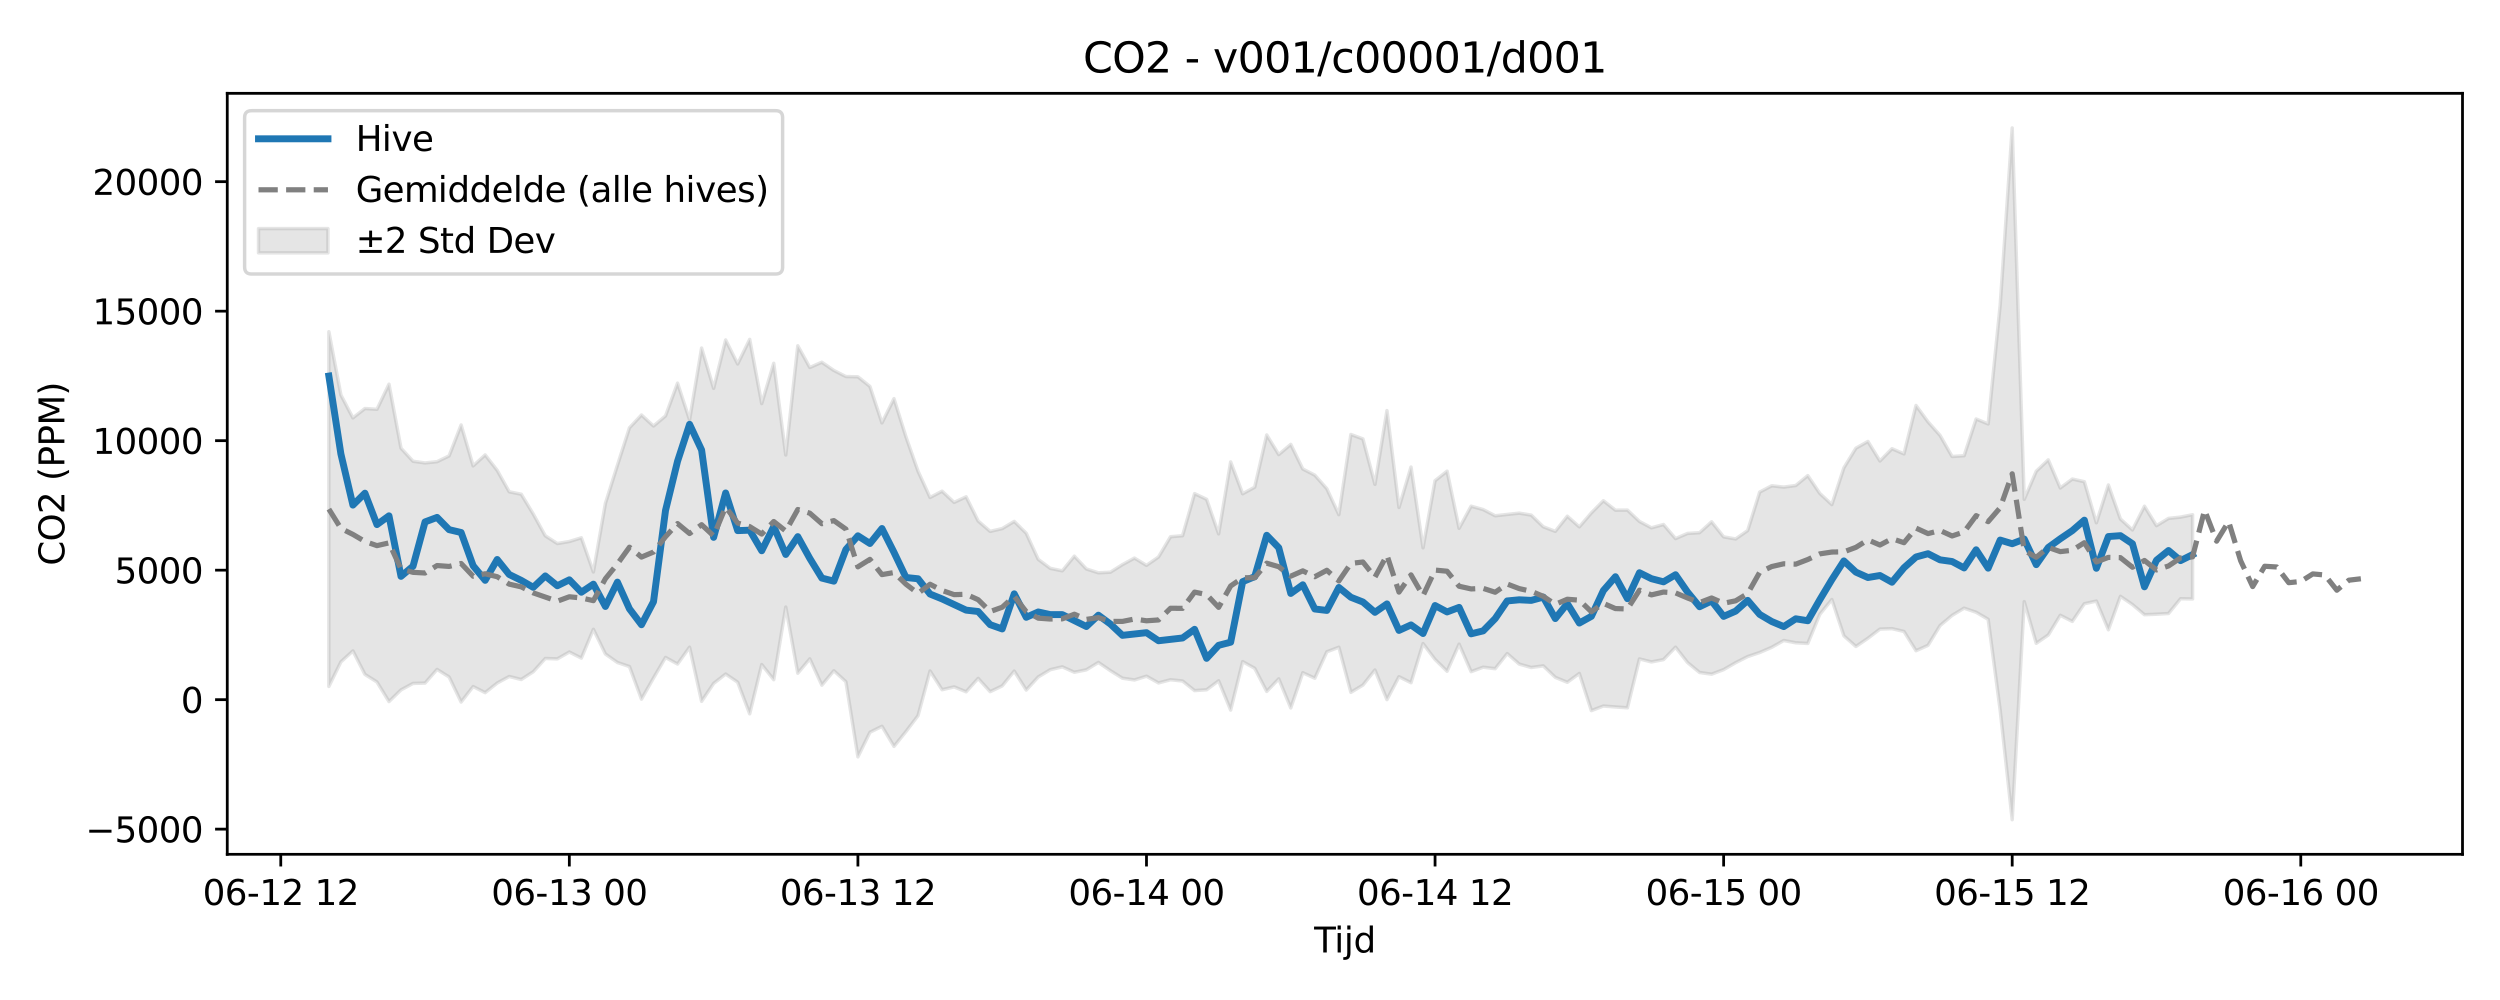 <?xml version="1.0" encoding="utf-8" standalone="no"?>
<!DOCTYPE svg PUBLIC "-//W3C//DTD SVG 1.1//EN"
  "http://www.w3.org/Graphics/SVG/1.1/DTD/svg11.dtd">
<svg xmlns:xlink="http://www.w3.org/1999/xlink" width="720pt" height="288pt" viewBox="0 0 720 288" xmlns="http://www.w3.org/2000/svg" version="1.1">
 <defs>
  <style type="text/css">*{stroke-linejoin: round; stroke-linecap: butt}</style>
 </defs>
 <g id="figure_1">
  <g id="patch_1">
   <path d="M 0 288 
L 720 288 
L 720 0 
L 0 0 
z
" style="fill: #ffffff"/>
  </g>
  <g id="axes_1">
   <g id="patch_2">
    <path d="M 65.45 246.04 
L 709.2 246.04 
L 709.2 26.88 
L 65.45 26.88 
z
" style="fill: #ffffff"/>
   </g>
   <g id="FillBetweenPolyCollection_1">
    <defs>
     <path id="mf75436b833" d="M 94.711 -192.463 
L 94.711 -90.302 
L 98.174 -97.371 
L 101.637 -100.54 
L 105.1 -93.773 
L 108.563 -91.588 
L 112.026 -85.942 
L 115.489 -89.313 
L 118.952 -91.172 
L 122.414 -91.271 
L 125.877 -95.21 
L 129.34 -93.032 
L 132.803 -85.814 
L 136.266 -90.27 
L 139.729 -88.515 
L 143.192 -91.281 
L 146.655 -93.169 
L 150.117 -92.301 
L 153.58 -94.54 
L 157.043 -98.354 
L 160.506 -98.241 
L 163.969 -100.216 
L 167.432 -98.455 
L 170.895 -106.754 
L 174.358 -99.647 
L 177.821 -97.194 
L 181.283 -96.03 
L 184.746 -86.638 
L 188.209 -92.728 
L 191.672 -98.654 
L 195.135 -96.758 
L 198.598 -101.617 
L 202.061 -86.011 
L 205.524 -91.162 
L 208.987 -93.873 
L 212.449 -91.527 
L 215.912 -82.415 
L 219.375 -96.61 
L 222.838 -92.25 
L 226.301 -113.165 
L 229.764 -94.117 
L 233.227 -98.247 
L 236.69 -90.668 
L 240.152 -94.824 
L 243.615 -91.667 
L 247.078 -70.025 
L 250.541 -77.105 
L 254.004 -78.826 
L 257.467 -73.033 
L 260.93 -77.326 
L 264.393 -81.9 
L 267.856 -94.753 
L 271.318 -89.359 
L 274.781 -90.175 
L 278.244 -88.765 
L 281.707 -92.623 
L 285.17 -88.799 
L 288.633 -90.46 
L 292.096 -94.729 
L 295.559 -89.267 
L 299.021 -93.043 
L 302.484 -95.125 
L 305.947 -95.951 
L 309.41 -94.386 
L 312.873 -95.094 
L 316.336 -97.216 
L 319.799 -94.846 
L 323.262 -92.675 
L 326.725 -92.169 
L 330.187 -93.253 
L 333.65 -91.318 
L 337.113 -92.23 
L 340.576 -91.872 
L 344.039 -89.106 
L 347.502 -89.343 
L 350.965 -91.931 
L 354.428 -83.498 
L 357.89 -97.453 
L 361.353 -95.531 
L 364.816 -88.867 
L 368.279 -92.489 
L 371.742 -84.114 
L 375.205 -94.251 
L 378.668 -92.673 
L 382.131 -100.279 
L 385.594 -101.599 
L 389.056 -88.6 
L 392.519 -90.69 
L 395.982 -95.039 
L 399.445 -86.505 
L 402.908 -93.111 
L 406.371 -91.373 
L 409.834 -102.642 
L 413.297 -98.077 
L 416.76 -94.677 
L 420.222 -102.485 
L 423.685 -94.556 
L 427.148 -95.847 
L 430.611 -95.41 
L 434.074 -99.769 
L 437.537 -96.746 
L 441 -95.76 
L 444.463 -96.229 
L 447.925 -92.921 
L 451.388 -91.501 
L 454.851 -94.04 
L 458.314 -83.333 
L 461.777 -84.666 
L 465.24 -84.392 
L 468.703 -84.155 
L 472.166 -98.231 
L 475.629 -97.361 
L 479.091 -98.034 
L 482.554 -101.612 
L 486.017 -97.188 
L 489.48 -94.32 
L 492.943 -93.838 
L 496.406 -95.147 
L 499.869 -97.151 
L 503.332 -98.906 
L 506.794 -100.079 
L 510.257 -101.571 
L 513.72 -103.537 
L 517.183 -102.876 
L 520.646 -102.69 
L 524.109 -111.082 
L 527.572 -115.342 
L 531.035 -104.881 
L 534.498 -101.808 
L 537.96 -104.176 
L 541.423 -106.823 
L 544.886 -106.947 
L 548.349 -106.138 
L 551.812 -100.593 
L 555.275 -102.142 
L 558.738 -107.837 
L 562.201 -110.757 
L 565.663 -112.848 
L 569.126 -111.665 
L 572.589 -109.635 
L 576.052 -83.462 
L 579.515 -51.922 
L 582.978 -114.728 
L 586.441 -102.727 
L 589.904 -105.119 
L 593.367 -110.8 
L 596.829 -109.027 
L 600.292 -114.128 
L 603.755 -114.89 
L 607.218 -106.621 
L 610.681 -116.256 
L 614.144 -113.887 
L 617.607 -110.962 
L 621.07 -111.104 
L 624.533 -111.306 
L 627.995 -115.565 
L 631.458 -115.499 
L 631.458 -139.758 
L 631.458 -139.758 
L 627.995 -139.073 
L 624.533 -138.707 
L 621.07 -136.608 
L 617.607 -142.207 
L 614.144 -135.382 
L 610.681 -138.537 
L 607.218 -148.33 
L 603.755 -137.431 
L 600.292 -149.275 
L 596.829 -150.034 
L 593.367 -147.462 
L 589.904 -155.562 
L 586.441 -152.287 
L 582.978 -144.189 
L 579.515 -251.158 
L 576.052 -200.111 
L 572.589 -165.897 
L 569.126 -167.327 
L 565.663 -156.754 
L 562.201 -156.527 
L 558.738 -162.604 
L 555.275 -166.506 
L 551.812 -171.218 
L 548.349 -157.275 
L 544.886 -158.775 
L 541.423 -155.239 
L 537.96 -160.866 
L 534.498 -158.917 
L 531.035 -153.259 
L 527.572 -142.679 
L 524.109 -145.888 
L 520.646 -151.028 
L 517.183 -148.176 
L 513.72 -147.72 
L 510.257 -148.097 
L 506.794 -146.282 
L 503.332 -135.204 
L 499.869 -132.785 
L 496.406 -133.38 
L 492.943 -137.726 
L 489.48 -134.586 
L 486.017 -134.373 
L 482.554 -132.884 
L 479.091 -136.946 
L 475.629 -135.988 
L 472.166 -137.823 
L 468.703 -141.093 
L 465.24 -141.068 
L 461.777 -143.794 
L 458.314 -140.287 
L 454.851 -136.258 
L 451.388 -139.332 
L 447.925 -134.972 
L 444.463 -136.283 
L 441 -139.653 
L 437.537 -140.22 
L 434.074 -139.842 
L 430.611 -139.461 
L 427.148 -141.251 
L 423.685 -142.219 
L 420.222 -135.845 
L 416.76 -152.302 
L 413.297 -149.556 
L 409.834 -130.228 
L 406.371 -153.494 
L 402.908 -141.839 
L 399.445 -169.746 
L 395.982 -148.506 
L 392.519 -161.596 
L 389.056 -162.873 
L 385.594 -139.775 
L 382.131 -147.24 
L 378.668 -151.15 
L 375.205 -152.936 
L 371.742 -160.024 
L 368.279 -157.084 
L 364.816 -162.736 
L 361.353 -147.691 
L 357.89 -145.794 
L 354.428 -154.967 
L 350.965 -134.237 
L 347.502 -144.201 
L 344.039 -145.837 
L 340.576 -133.715 
L 337.113 -133.42 
L 333.65 -127.591 
L 330.187 -125.173 
L 326.725 -127.277 
L 323.262 -125.395 
L 319.799 -123.208 
L 316.336 -123.035 
L 312.873 -124.143 
L 309.41 -127.826 
L 305.947 -123.599 
L 302.484 -124.314 
L 299.021 -126.894 
L 295.559 -134.415 
L 292.096 -137.834 
L 288.633 -135.767 
L 285.17 -134.962 
L 281.707 -137.955 
L 278.244 -144.923 
L 274.781 -143.313 
L 271.318 -146.543 
L 267.856 -144.717 
L 264.393 -152.308 
L 260.93 -162.146 
L 257.467 -173.185 
L 254.004 -166.202 
L 250.541 -176.705 
L 247.078 -179.485 
L 243.615 -179.556 
L 240.152 -181.311 
L 236.69 -183.68 
L 233.227 -182.161 
L 229.764 -188.415 
L 226.301 -156.959 
L 222.838 -183.367 
L 219.375 -171.769 
L 215.912 -190.263 
L 212.449 -183.183 
L 208.987 -190.093 
L 205.524 -176.159 
L 202.061 -187.768 
L 198.598 -167.068 
L 195.135 -177.657 
L 191.672 -168.217 
L 188.209 -165.306 
L 184.746 -168.484 
L 181.283 -164.785 
L 177.821 -154.004 
L 174.358 -143.02 
L 170.895 -123.272 
L 167.432 -133.116 
L 163.969 -132.049 
L 160.506 -131.463 
L 157.043 -133.691 
L 153.58 -139.962 
L 150.117 -145.67 
L 146.655 -146.362 
L 143.192 -152.54 
L 139.729 -156.984 
L 136.266 -153.822 
L 132.803 -165.616 
L 129.34 -156.7 
L 125.877 -155.035 
L 122.414 -154.678 
L 118.952 -155.158 
L 115.489 -158.927 
L 112.026 -177.353 
L 108.563 -170.121 
L 105.1 -170.347 
L 101.637 -167.644 
L 98.174 -174.267 
L 94.711 -192.463 
z
" style="stroke: #808080; stroke-opacity: 0.2"/>
    </defs>
    <g clip-path="url(#pecb340a6e2)">
     <use xlink:href="#mf75436b833" x="0" y="288" style="fill: #808080; fill-opacity: 0.2; stroke: #808080; stroke-opacity: 0.2"/>
    </g>
   </g>
   <g id="matplotlib.axis_1">
    <g id="xtick_1">
     <g id="line2d_1">
      <defs>
       <path id="m9c1aabd215" d="M 0 0 
L 0 3.5 
" style="stroke: #000000; stroke-width: 0.8"/>
      </defs>
      <g>
       <use xlink:href="#m9c1aabd215" x="80.86" y="246.04" style="stroke: #000000; stroke-width: 0.8"/>
      </g>
     </g>
     <g id="text_1">
      <!-- 06-12 12 -->
      <g transform="translate(58.379 260.638) scale(0.1 -0.1)">
       <defs>
        <path id="DejaVuSans-30" d="M 2034 4250 
Q 1547 4250 1301 3770 
Q 1056 3291 1056 2328 
Q 1056 1369 1301 889 
Q 1547 409 2034 409 
Q 2525 409 2770 889 
Q 3016 1369 3016 2328 
Q 3016 3291 2770 3770 
Q 2525 4250 2034 4250 
z
M 2034 4750 
Q 2819 4750 3233 4129 
Q 3647 3509 3647 2328 
Q 3647 1150 3233 529 
Q 2819 -91 2034 -91 
Q 1250 -91 836 529 
Q 422 1150 422 2328 
Q 422 3509 836 4129 
Q 1250 4750 2034 4750 
z
" transform="scale(0.016)"/>
        <path id="DejaVuSans-36" d="M 2113 2584 
Q 1688 2584 1439 2293 
Q 1191 2003 1191 1497 
Q 1191 994 1439 701 
Q 1688 409 2113 409 
Q 2538 409 2786 701 
Q 3034 994 3034 1497 
Q 3034 2003 2786 2293 
Q 2538 2584 2113 2584 
z
M 3366 4563 
L 3366 3988 
Q 3128 4100 2886 4159 
Q 2644 4219 2406 4219 
Q 1781 4219 1451 3797 
Q 1122 3375 1075 2522 
Q 1259 2794 1537 2939 
Q 1816 3084 2150 3084 
Q 2853 3084 3261 2657 
Q 3669 2231 3669 1497 
Q 3669 778 3244 343 
Q 2819 -91 2113 -91 
Q 1303 -91 875 529 
Q 447 1150 447 2328 
Q 447 3434 972 4092 
Q 1497 4750 2381 4750 
Q 2619 4750 2861 4703 
Q 3103 4656 3366 4563 
z
" transform="scale(0.016)"/>
        <path id="DejaVuSans-2d" d="M 313 2009 
L 1997 2009 
L 1997 1497 
L 313 1497 
L 313 2009 
z
" transform="scale(0.016)"/>
        <path id="DejaVuSans-31" d="M 794 531 
L 1825 531 
L 1825 4091 
L 703 3866 
L 703 4441 
L 1819 4666 
L 2450 4666 
L 2450 531 
L 3481 531 
L 3481 0 
L 794 0 
L 794 531 
z
" transform="scale(0.016)"/>
        <path id="DejaVuSans-32" d="M 1228 531 
L 3431 531 
L 3431 0 
L 469 0 
L 469 531 
Q 828 903 1448 1529 
Q 2069 2156 2228 2338 
Q 2531 2678 2651 2914 
Q 2772 3150 2772 3378 
Q 2772 3750 2511 3984 
Q 2250 4219 1831 4219 
Q 1534 4219 1204 4116 
Q 875 4013 500 3803 
L 500 4441 
Q 881 4594 1212 4672 
Q 1544 4750 1819 4750 
Q 2544 4750 2975 4387 
Q 3406 4025 3406 3419 
Q 3406 3131 3298 2873 
Q 3191 2616 2906 2266 
Q 2828 2175 2409 1742 
Q 1991 1309 1228 531 
z
" transform="scale(0.016)"/>
        <path id="DejaVuSans-20" transform="scale(0.016)"/>
       </defs>
       <use xlink:href="#DejaVuSans-30"/>
       <use xlink:href="#DejaVuSans-36" transform="translate(63.623 0)"/>
       <use xlink:href="#DejaVuSans-2d" transform="translate(127.246 0)"/>
       <use xlink:href="#DejaVuSans-31" transform="translate(163.33 0)"/>
       <use xlink:href="#DejaVuSans-32" transform="translate(226.953 0)"/>
       <use xlink:href="#DejaVuSans-20" transform="translate(290.576 0)"/>
       <use xlink:href="#DejaVuSans-31" transform="translate(322.363 0)"/>
       <use xlink:href="#DejaVuSans-32" transform="translate(385.986 0)"/>
      </g>
     </g>
    </g>
    <g id="xtick_2">
     <g id="line2d_2">
      <g>
       <use xlink:href="#m9c1aabd215" x="163.969" y="246.04" style="stroke: #000000; stroke-width: 0.8"/>
      </g>
     </g>
     <g id="text_2">
      <!-- 06-13 00 -->
      <g transform="translate(141.489 260.638) scale(0.1 -0.1)">
       <defs>
        <path id="DejaVuSans-33" d="M 2597 2516 
Q 3050 2419 3304 2112 
Q 3559 1806 3559 1356 
Q 3559 666 3084 287 
Q 2609 -91 1734 -91 
Q 1441 -91 1130 -33 
Q 819 25 488 141 
L 488 750 
Q 750 597 1062 519 
Q 1375 441 1716 441 
Q 2309 441 2620 675 
Q 2931 909 2931 1356 
Q 2931 1769 2642 2001 
Q 2353 2234 1838 2234 
L 1294 2234 
L 1294 2753 
L 1863 2753 
Q 2328 2753 2575 2939 
Q 2822 3125 2822 3475 
Q 2822 3834 2567 4026 
Q 2313 4219 1838 4219 
Q 1578 4219 1281 4162 
Q 984 4106 628 3988 
L 628 4550 
Q 988 4650 1302 4700 
Q 1616 4750 1894 4750 
Q 2613 4750 3031 4423 
Q 3450 4097 3450 3541 
Q 3450 3153 3228 2886 
Q 3006 2619 2597 2516 
z
" transform="scale(0.016)"/>
       </defs>
       <use xlink:href="#DejaVuSans-30"/>
       <use xlink:href="#DejaVuSans-36" transform="translate(63.623 0)"/>
       <use xlink:href="#DejaVuSans-2d" transform="translate(127.246 0)"/>
       <use xlink:href="#DejaVuSans-31" transform="translate(163.33 0)"/>
       <use xlink:href="#DejaVuSans-33" transform="translate(226.953 0)"/>
       <use xlink:href="#DejaVuSans-20" transform="translate(290.576 0)"/>
       <use xlink:href="#DejaVuSans-30" transform="translate(322.363 0)"/>
       <use xlink:href="#DejaVuSans-30" transform="translate(385.986 0)"/>
      </g>
     </g>
    </g>
    <g id="xtick_3">
     <g id="line2d_3">
      <g>
       <use xlink:href="#m9c1aabd215" x="247.078" y="246.04" style="stroke: #000000; stroke-width: 0.8"/>
      </g>
     </g>
     <g id="text_3">
      <!-- 06-13 12 -->
      <g transform="translate(224.598 260.638) scale(0.1 -0.1)">
       <use xlink:href="#DejaVuSans-30"/>
       <use xlink:href="#DejaVuSans-36" transform="translate(63.623 0)"/>
       <use xlink:href="#DejaVuSans-2d" transform="translate(127.246 0)"/>
       <use xlink:href="#DejaVuSans-31" transform="translate(163.33 0)"/>
       <use xlink:href="#DejaVuSans-33" transform="translate(226.953 0)"/>
       <use xlink:href="#DejaVuSans-20" transform="translate(290.576 0)"/>
       <use xlink:href="#DejaVuSans-31" transform="translate(322.363 0)"/>
       <use xlink:href="#DejaVuSans-32" transform="translate(385.986 0)"/>
      </g>
     </g>
    </g>
    <g id="xtick_4">
     <g id="line2d_4">
      <g>
       <use xlink:href="#m9c1aabd215" x="330.187" y="246.04" style="stroke: #000000; stroke-width: 0.8"/>
      </g>
     </g>
     <g id="text_4">
      <!-- 06-14 00 -->
      <g transform="translate(307.707 260.638) scale(0.1 -0.1)">
       <defs>
        <path id="DejaVuSans-34" d="M 2419 4116 
L 825 1625 
L 2419 1625 
L 2419 4116 
z
M 2253 4666 
L 3047 4666 
L 3047 1625 
L 3713 1625 
L 3713 1100 
L 3047 1100 
L 3047 0 
L 2419 0 
L 2419 1100 
L 313 1100 
L 313 1709 
L 2253 4666 
z
" transform="scale(0.016)"/>
       </defs>
       <use xlink:href="#DejaVuSans-30"/>
       <use xlink:href="#DejaVuSans-36" transform="translate(63.623 0)"/>
       <use xlink:href="#DejaVuSans-2d" transform="translate(127.246 0)"/>
       <use xlink:href="#DejaVuSans-31" transform="translate(163.33 0)"/>
       <use xlink:href="#DejaVuSans-34" transform="translate(226.953 0)"/>
       <use xlink:href="#DejaVuSans-20" transform="translate(290.576 0)"/>
       <use xlink:href="#DejaVuSans-30" transform="translate(322.363 0)"/>
       <use xlink:href="#DejaVuSans-30" transform="translate(385.986 0)"/>
      </g>
     </g>
    </g>
    <g id="xtick_5">
     <g id="line2d_5">
      <g>
       <use xlink:href="#m9c1aabd215" x="413.297" y="246.04" style="stroke: #000000; stroke-width: 0.8"/>
      </g>
     </g>
     <g id="text_5">
      <!-- 06-14 12 -->
      <g transform="translate(390.816 260.638) scale(0.1 -0.1)">
       <use xlink:href="#DejaVuSans-30"/>
       <use xlink:href="#DejaVuSans-36" transform="translate(63.623 0)"/>
       <use xlink:href="#DejaVuSans-2d" transform="translate(127.246 0)"/>
       <use xlink:href="#DejaVuSans-31" transform="translate(163.33 0)"/>
       <use xlink:href="#DejaVuSans-34" transform="translate(226.953 0)"/>
       <use xlink:href="#DejaVuSans-20" transform="translate(290.576 0)"/>
       <use xlink:href="#DejaVuSans-31" transform="translate(322.363 0)"/>
       <use xlink:href="#DejaVuSans-32" transform="translate(385.986 0)"/>
      </g>
     </g>
    </g>
    <g id="xtick_6">
     <g id="line2d_6">
      <g>
       <use xlink:href="#m9c1aabd215" x="496.406" y="246.04" style="stroke: #000000; stroke-width: 0.8"/>
      </g>
     </g>
     <g id="text_6">
      <!-- 06-15 00 -->
      <g transform="translate(473.925 260.638) scale(0.1 -0.1)">
       <defs>
        <path id="DejaVuSans-35" d="M 691 4666 
L 3169 4666 
L 3169 4134 
L 1269 4134 
L 1269 2991 
Q 1406 3038 1543 3061 
Q 1681 3084 1819 3084 
Q 2600 3084 3056 2656 
Q 3513 2228 3513 1497 
Q 3513 744 3044 326 
Q 2575 -91 1722 -91 
Q 1428 -91 1123 -41 
Q 819 9 494 109 
L 494 744 
Q 775 591 1075 516 
Q 1375 441 1709 441 
Q 2250 441 2565 725 
Q 2881 1009 2881 1497 
Q 2881 1984 2565 2268 
Q 2250 2553 1709 2553 
Q 1456 2553 1204 2497 
Q 953 2441 691 2322 
L 691 4666 
z
" transform="scale(0.016)"/>
       </defs>
       <use xlink:href="#DejaVuSans-30"/>
       <use xlink:href="#DejaVuSans-36" transform="translate(63.623 0)"/>
       <use xlink:href="#DejaVuSans-2d" transform="translate(127.246 0)"/>
       <use xlink:href="#DejaVuSans-31" transform="translate(163.33 0)"/>
       <use xlink:href="#DejaVuSans-35" transform="translate(226.953 0)"/>
       <use xlink:href="#DejaVuSans-20" transform="translate(290.576 0)"/>
       <use xlink:href="#DejaVuSans-30" transform="translate(322.363 0)"/>
       <use xlink:href="#DejaVuSans-30" transform="translate(385.986 0)"/>
      </g>
     </g>
    </g>
    <g id="xtick_7">
     <g id="line2d_7">
      <g>
       <use xlink:href="#m9c1aabd215" x="579.515" y="246.04" style="stroke: #000000; stroke-width: 0.8"/>
      </g>
     </g>
     <g id="text_7">
      <!-- 06-15 12 -->
      <g transform="translate(557.035 260.638) scale(0.1 -0.1)">
       <use xlink:href="#DejaVuSans-30"/>
       <use xlink:href="#DejaVuSans-36" transform="translate(63.623 0)"/>
       <use xlink:href="#DejaVuSans-2d" transform="translate(127.246 0)"/>
       <use xlink:href="#DejaVuSans-31" transform="translate(163.33 0)"/>
       <use xlink:href="#DejaVuSans-35" transform="translate(226.953 0)"/>
       <use xlink:href="#DejaVuSans-20" transform="translate(290.576 0)"/>
       <use xlink:href="#DejaVuSans-31" transform="translate(322.363 0)"/>
       <use xlink:href="#DejaVuSans-32" transform="translate(385.986 0)"/>
      </g>
     </g>
    </g>
    <g id="xtick_8">
     <g id="line2d_8">
      <g>
       <use xlink:href="#m9c1aabd215" x="662.624" y="246.04" style="stroke: #000000; stroke-width: 0.8"/>
      </g>
     </g>
     <g id="text_8">
      <!-- 06-16 00 -->
      <g transform="translate(640.144 260.638) scale(0.1 -0.1)">
       <use xlink:href="#DejaVuSans-30"/>
       <use xlink:href="#DejaVuSans-36" transform="translate(63.623 0)"/>
       <use xlink:href="#DejaVuSans-2d" transform="translate(127.246 0)"/>
       <use xlink:href="#DejaVuSans-31" transform="translate(163.33 0)"/>
       <use xlink:href="#DejaVuSans-36" transform="translate(226.953 0)"/>
       <use xlink:href="#DejaVuSans-20" transform="translate(290.576 0)"/>
       <use xlink:href="#DejaVuSans-30" transform="translate(322.363 0)"/>
       <use xlink:href="#DejaVuSans-30" transform="translate(385.986 0)"/>
      </g>
     </g>
    </g>
    <g id="text_9">
     <!-- Tijd -->
     <g transform="translate(378.475 274.317) scale(0.1 -0.1)">
      <defs>
       <path id="DejaVuSans-54" d="M -19 4666 
L 3928 4666 
L 3928 4134 
L 2272 4134 
L 2272 0 
L 1638 0 
L 1638 4134 
L -19 4134 
L -19 4666 
z
" transform="scale(0.016)"/>
       <path id="DejaVuSans-69" d="M 603 3500 
L 1178 3500 
L 1178 0 
L 603 0 
L 603 3500 
z
M 603 4863 
L 1178 4863 
L 1178 4134 
L 603 4134 
L 603 4863 
z
" transform="scale(0.016)"/>
       <path id="DejaVuSans-6a" d="M 603 3500 
L 1178 3500 
L 1178 -63 
Q 1178 -731 923 -1031 
Q 669 -1331 103 -1331 
L -116 -1331 
L -116 -844 
L 38 -844 
Q 366 -844 484 -692 
Q 603 -541 603 -63 
L 603 3500 
z
M 603 4863 
L 1178 4863 
L 1178 4134 
L 603 4134 
L 603 4863 
z
" transform="scale(0.016)"/>
       <path id="DejaVuSans-64" d="M 2906 2969 
L 2906 4863 
L 3481 4863 
L 3481 0 
L 2906 0 
L 2906 525 
Q 2725 213 2448 61 
Q 2172 -91 1784 -91 
Q 1150 -91 751 415 
Q 353 922 353 1747 
Q 353 2572 751 3078 
Q 1150 3584 1784 3584 
Q 2172 3584 2448 3432 
Q 2725 3281 2906 2969 
z
M 947 1747 
Q 947 1113 1208 752 
Q 1469 391 1925 391 
Q 2381 391 2643 752 
Q 2906 1113 2906 1747 
Q 2906 2381 2643 2742 
Q 2381 3103 1925 3103 
Q 1469 3103 1208 2742 
Q 947 2381 947 1747 
z
" transform="scale(0.016)"/>
      </defs>
      <use xlink:href="#DejaVuSans-54"/>
      <use xlink:href="#DejaVuSans-69" transform="translate(57.959 0)"/>
      <use xlink:href="#DejaVuSans-6a" transform="translate(85.742 0)"/>
      <use xlink:href="#DejaVuSans-64" transform="translate(113.525 0)"/>
     </g>
    </g>
   </g>
   <g id="matplotlib.axis_2">
    <g id="ytick_1">
     <g id="line2d_9">
      <defs>
       <path id="mac231e3e43" d="M 0 0 
L -3.5 0 
" style="stroke: #000000; stroke-width: 0.8"/>
      </defs>
      <g>
       <use xlink:href="#mac231e3e43" x="65.45" y="238.797" style="stroke: #000000; stroke-width: 0.8"/>
      </g>
     </g>
     <g id="text_10">
      <!-- −5000 -->
      <g transform="translate(24.62 242.596) scale(0.1 -0.1)">
       <defs>
        <path id="DejaVuSans-2212" d="M 678 2272 
L 4684 2272 
L 4684 1741 
L 678 1741 
L 678 2272 
z
" transform="scale(0.016)"/>
       </defs>
       <use xlink:href="#DejaVuSans-2212"/>
       <use xlink:href="#DejaVuSans-35" transform="translate(83.789 0)"/>
       <use xlink:href="#DejaVuSans-30" transform="translate(147.412 0)"/>
       <use xlink:href="#DejaVuSans-30" transform="translate(211.035 0)"/>
       <use xlink:href="#DejaVuSans-30" transform="translate(274.658 0)"/>
      </g>
     </g>
    </g>
    <g id="ytick_2">
     <g id="line2d_10">
      <g>
       <use xlink:href="#mac231e3e43" x="65.45" y="201.502" style="stroke: #000000; stroke-width: 0.8"/>
      </g>
     </g>
     <g id="text_11">
      <!-- 0 -->
      <g transform="translate(52.087 205.302) scale(0.1 -0.1)">
       <use xlink:href="#DejaVuSans-30"/>
      </g>
     </g>
    </g>
    <g id="ytick_3">
     <g id="line2d_11">
      <g>
       <use xlink:href="#mac231e3e43" x="65.45" y="164.208" style="stroke: #000000; stroke-width: 0.8"/>
      </g>
     </g>
     <g id="text_12">
      <!-- 5000 -->
      <g transform="translate(33 168.007) scale(0.1 -0.1)">
       <use xlink:href="#DejaVuSans-35"/>
       <use xlink:href="#DejaVuSans-30" transform="translate(63.623 0)"/>
       <use xlink:href="#DejaVuSans-30" transform="translate(127.246 0)"/>
       <use xlink:href="#DejaVuSans-30" transform="translate(190.869 0)"/>
      </g>
     </g>
    </g>
    <g id="ytick_4">
     <g id="line2d_12">
      <g>
       <use xlink:href="#mac231e3e43" x="65.45" y="126.913" style="stroke: #000000; stroke-width: 0.8"/>
      </g>
     </g>
     <g id="text_13">
      <!-- 10000 -->
      <g transform="translate(26.637 130.712) scale(0.1 -0.1)">
       <use xlink:href="#DejaVuSans-31"/>
       <use xlink:href="#DejaVuSans-30" transform="translate(63.623 0)"/>
       <use xlink:href="#DejaVuSans-30" transform="translate(127.246 0)"/>
       <use xlink:href="#DejaVuSans-30" transform="translate(190.869 0)"/>
       <use xlink:href="#DejaVuSans-30" transform="translate(254.492 0)"/>
      </g>
     </g>
    </g>
    <g id="ytick_5">
     <g id="line2d_13">
      <g>
       <use xlink:href="#mac231e3e43" x="65.45" y="89.618" style="stroke: #000000; stroke-width: 0.8"/>
      </g>
     </g>
     <g id="text_14">
      <!-- 15000 -->
      <g transform="translate(26.637 93.417) scale(0.1 -0.1)">
       <use xlink:href="#DejaVuSans-31"/>
       <use xlink:href="#DejaVuSans-35" transform="translate(63.623 0)"/>
       <use xlink:href="#DejaVuSans-30" transform="translate(127.246 0)"/>
       <use xlink:href="#DejaVuSans-30" transform="translate(190.869 0)"/>
       <use xlink:href="#DejaVuSans-30" transform="translate(254.492 0)"/>
      </g>
     </g>
    </g>
    <g id="ytick_6">
     <g id="line2d_14">
      <g>
       <use xlink:href="#mac231e3e43" x="65.45" y="52.323" style="stroke: #000000; stroke-width: 0.8"/>
      </g>
     </g>
     <g id="text_15">
      <!-- 20000 -->
      <g transform="translate(26.637 56.123) scale(0.1 -0.1)">
       <use xlink:href="#DejaVuSans-32"/>
       <use xlink:href="#DejaVuSans-30" transform="translate(63.623 0)"/>
       <use xlink:href="#DejaVuSans-30" transform="translate(127.246 0)"/>
       <use xlink:href="#DejaVuSans-30" transform="translate(190.869 0)"/>
       <use xlink:href="#DejaVuSans-30" transform="translate(254.492 0)"/>
      </g>
     </g>
    </g>
    <g id="text_16">
     <!-- CO2 (PPM) -->
     <g transform="translate(18.541 162.903) rotate(-90) scale(0.1 -0.1)">
      <defs>
       <path id="DejaVuSans-43" d="M 4122 4306 
L 4122 3641 
Q 3803 3938 3442 4084 
Q 3081 4231 2675 4231 
Q 1875 4231 1450 3742 
Q 1025 3253 1025 2328 
Q 1025 1406 1450 917 
Q 1875 428 2675 428 
Q 3081 428 3442 575 
Q 3803 722 4122 1019 
L 4122 359 
Q 3791 134 3420 21 
Q 3050 -91 2638 -91 
Q 1578 -91 968 557 
Q 359 1206 359 2328 
Q 359 3453 968 4101 
Q 1578 4750 2638 4750 
Q 3056 4750 3426 4639 
Q 3797 4528 4122 4306 
z
" transform="scale(0.016)"/>
       <path id="DejaVuSans-4f" d="M 2522 4238 
Q 1834 4238 1429 3725 
Q 1025 3213 1025 2328 
Q 1025 1447 1429 934 
Q 1834 422 2522 422 
Q 3209 422 3611 934 
Q 4013 1447 4013 2328 
Q 4013 3213 3611 3725 
Q 3209 4238 2522 4238 
z
M 2522 4750 
Q 3503 4750 4090 4092 
Q 4678 3434 4678 2328 
Q 4678 1225 4090 567 
Q 3503 -91 2522 -91 
Q 1538 -91 948 565 
Q 359 1222 359 2328 
Q 359 3434 948 4092 
Q 1538 4750 2522 4750 
z
" transform="scale(0.016)"/>
       <path id="DejaVuSans-28" d="M 1984 4856 
Q 1566 4138 1362 3434 
Q 1159 2731 1159 2009 
Q 1159 1288 1364 580 
Q 1569 -128 1984 -844 
L 1484 -844 
Q 1016 -109 783 600 
Q 550 1309 550 2009 
Q 550 2706 781 3412 
Q 1013 4119 1484 4856 
L 1984 4856 
z
" transform="scale(0.016)"/>
       <path id="DejaVuSans-50" d="M 1259 4147 
L 1259 2394 
L 2053 2394 
Q 2494 2394 2734 2622 
Q 2975 2850 2975 3272 
Q 2975 3691 2734 3919 
Q 2494 4147 2053 4147 
L 1259 4147 
z
M 628 4666 
L 2053 4666 
Q 2838 4666 3239 4311 
Q 3641 3956 3641 3272 
Q 3641 2581 3239 2228 
Q 2838 1875 2053 1875 
L 1259 1875 
L 1259 0 
L 628 0 
L 628 4666 
z
" transform="scale(0.016)"/>
       <path id="DejaVuSans-4d" d="M 628 4666 
L 1569 4666 
L 2759 1491 
L 3956 4666 
L 4897 4666 
L 4897 0 
L 4281 0 
L 4281 4097 
L 3078 897 
L 2444 897 
L 1241 4097 
L 1241 0 
L 628 0 
L 628 4666 
z
" transform="scale(0.016)"/>
       <path id="DejaVuSans-29" d="M 513 4856 
L 1013 4856 
Q 1481 4119 1714 3412 
Q 1947 2706 1947 2009 
Q 1947 1309 1714 600 
Q 1481 -109 1013 -844 
L 513 -844 
Q 928 -128 1133 580 
Q 1338 1288 1338 2009 
Q 1338 2731 1133 3434 
Q 928 4138 513 4856 
z
" transform="scale(0.016)"/>
      </defs>
      <use xlink:href="#DejaVuSans-43"/>
      <use xlink:href="#DejaVuSans-4f" transform="translate(69.824 0)"/>
      <use xlink:href="#DejaVuSans-32" transform="translate(148.535 0)"/>
      <use xlink:href="#DejaVuSans-20" transform="translate(212.158 0)"/>
      <use xlink:href="#DejaVuSans-28" transform="translate(243.945 0)"/>
      <use xlink:href="#DejaVuSans-50" transform="translate(282.959 0)"/>
      <use xlink:href="#DejaVuSans-50" transform="translate(343.262 0)"/>
      <use xlink:href="#DejaVuSans-4d" transform="translate(403.564 0)"/>
      <use xlink:href="#DejaVuSans-29" transform="translate(489.844 0)"/>
     </g>
    </g>
   </g>
   <g id="line2d_15">
    <path d="M 94.711 108.31 
L 98.174 130.724 
L 101.637 145.466 
L 105.1 142.042 
L 108.563 151.077 
L 112.026 148.561 
L 115.489 165.988 
L 118.952 163.067 
L 122.414 150.312 
L 125.877 149.014 
L 129.34 152.542 
L 132.803 153.36 
L 136.266 162.942 
L 139.729 167.132 
L 143.192 161.14 
L 146.655 165.453 
L 150.117 167.152 
L 153.58 169.151 
L 157.043 165.869 
L 160.506 168.698 
L 163.969 166.99 
L 167.432 170.56 
L 170.895 168.241 
L 174.358 174.658 
L 177.821 167.654 
L 181.283 175.344 
L 184.746 179.919 
L 188.209 173.298 
L 191.672 146.992 
L 195.135 132.838 
L 198.598 122.209 
L 202.061 129.603 
L 205.524 154.75 
L 208.987 141.978 
L 212.449 152.82 
L 215.912 152.689 
L 219.375 158.616 
L 222.838 151.639 
L 226.301 159.68 
L 229.764 154.556 
L 233.227 160.824 
L 236.69 166.49 
L 240.152 167.374 
L 243.615 158.265 
L 247.078 154.315 
L 250.541 156.523 
L 254.004 152.217 
L 257.467 159.069 
L 260.93 166.322 
L 264.393 166.684 
L 267.856 171.085 
L 271.318 172.49 
L 278.244 175.721 
L 281.707 176.11 
L 285.17 179.904 
L 288.633 181.132 
L 292.096 171.028 
L 295.559 177.781 
L 299.021 176.246 
L 302.484 177.01 
L 305.947 177.01 
L 312.873 180.438 
L 316.336 177.176 
L 319.799 179.727 
L 323.262 182.977 
L 330.187 182.209 
L 333.65 184.536 
L 340.576 183.738 
L 344.039 181.246 
L 347.502 189.6 
L 350.965 185.851 
L 354.428 184.951 
L 357.89 167.516 
L 361.353 166.077 
L 364.816 154.168 
L 368.279 157.743 
L 371.742 170.908 
L 375.205 168.422 
L 378.668 175.391 
L 382.131 175.804 
L 385.594 169.195 
L 389.056 172.015 
L 392.519 173.377 
L 395.982 176.353 
L 399.445 173.927 
L 402.908 181.557 
L 406.371 179.978 
L 409.834 182.45 
L 413.297 174.394 
L 416.76 176.239 
L 420.222 174.929 
L 423.685 182.539 
L 427.148 181.692 
L 430.611 178.153 
L 434.074 173.071 
L 437.537 172.741 
L 441 172.912 
L 444.463 171.968 
L 447.925 178.144 
L 451.388 173.84 
L 454.851 179.436 
L 458.314 177.507 
L 461.777 170.073 
L 465.24 166.1 
L 468.703 172.418 
L 472.166 164.949 
L 475.629 166.667 
L 479.091 167.569 
L 482.554 165.523 
L 486.017 170.523 
L 489.48 174.737 
L 492.943 173.071 
L 496.406 177.517 
L 499.869 176.005 
L 503.332 172.91 
L 506.794 176.955 
L 510.257 178.996 
L 513.72 180.453 
L 517.183 178.213 
L 520.646 178.773 
L 524.109 172.713 
L 527.572 166.933 
L 531.035 161.547 
L 534.498 164.77 
L 537.96 166.326 
L 541.423 165.747 
L 544.886 167.679 
L 548.349 163.512 
L 551.812 160.409 
L 555.275 159.469 
L 558.738 161.234 
L 562.201 161.716 
L 565.663 163.564 
L 569.126 158.345 
L 572.589 163.628 
L 576.052 155.54 
L 579.515 156.59 
L 582.978 155.254 
L 586.441 162.614 
L 589.904 157.674 
L 593.367 155.162 
L 596.829 152.815 
L 600.292 149.812 
L 603.755 163.661 
L 607.218 154.528 
L 610.681 154.272 
L 614.144 156.6 
L 617.607 168.996 
L 621.07 161.351 
L 624.533 158.556 
L 627.995 161.455 
L 631.458 159.735 
L 631.458 159.735 
" clip-path="url(#pecb340a6e2)" style="fill: none; stroke: #1f77b4; stroke-width: 2; stroke-linecap: square"/>
   </g>
   <g id="line2d_16">
    <path d="M 94.711 146.617 
L 98.174 152.181 
L 101.637 153.908 
L 105.1 155.94 
L 108.563 157.145 
L 112.026 156.352 
L 115.489 163.88 
L 118.952 164.835 
L 122.414 165.025 
L 125.877 162.878 
L 129.34 163.134 
L 132.803 162.285 
L 136.266 165.954 
L 139.729 165.251 
L 143.192 166.09 
L 146.655 168.234 
L 150.117 169.015 
L 153.58 170.749 
L 160.506 173.148 
L 163.969 171.867 
L 167.432 172.215 
L 170.895 172.987 
L 174.358 166.666 
L 177.821 162.401 
L 181.283 157.593 
L 184.746 160.439 
L 188.209 158.983 
L 191.672 154.565 
L 195.135 150.792 
L 198.598 153.657 
L 202.061 151.111 
L 205.524 154.34 
L 208.987 146.017 
L 212.449 150.645 
L 215.912 151.661 
L 219.375 153.81 
L 222.838 150.192 
L 226.301 152.938 
L 229.764 146.734 
L 233.227 147.796 
L 236.69 150.826 
L 240.152 149.933 
L 243.615 152.389 
L 247.078 163.245 
L 250.541 161.095 
L 254.004 165.486 
L 257.467 164.891 
L 260.93 168.264 
L 264.393 170.896 
L 267.856 168.265 
L 271.318 170.049 
L 274.781 171.256 
L 278.244 171.156 
L 281.707 172.711 
L 285.17 176.119 
L 288.633 174.886 
L 292.096 171.718 
L 295.559 176.159 
L 299.021 178.032 
L 302.484 178.28 
L 305.947 178.225 
L 309.41 176.894 
L 312.873 178.382 
L 316.336 177.874 
L 319.799 178.973 
L 323.262 178.965 
L 326.725 178.277 
L 330.187 178.787 
L 333.65 178.546 
L 337.113 175.175 
L 340.576 175.206 
L 344.039 170.528 
L 347.502 171.228 
L 350.965 174.916 
L 354.428 168.767 
L 357.89 166.377 
L 361.353 166.389 
L 364.816 162.198 
L 368.279 163.214 
L 371.742 165.931 
L 375.205 164.407 
L 378.668 166.088 
L 382.131 164.24 
L 385.594 167.313 
L 389.056 162.263 
L 392.519 161.857 
L 395.982 166.227 
L 399.445 159.875 
L 402.908 170.525 
L 406.371 165.566 
L 409.834 171.565 
L 413.297 164.183 
L 416.76 164.511 
L 420.222 168.835 
L 423.685 169.612 
L 427.148 169.451 
L 430.611 170.564 
L 434.074 168.195 
L 437.537 169.517 
L 441 170.293 
L 444.463 171.744 
L 447.925 174.053 
L 451.388 172.584 
L 454.851 172.851 
L 458.314 176.19 
L 461.777 173.77 
L 465.24 175.27 
L 468.703 175.376 
L 472.166 169.973 
L 475.629 171.325 
L 479.091 170.51 
L 482.554 170.752 
L 486.017 172.22 
L 489.48 173.547 
L 492.943 172.218 
L 496.406 173.737 
L 499.869 173.032 
L 503.332 170.945 
L 506.794 164.82 
L 510.257 163.166 
L 513.72 162.372 
L 517.183 162.474 
L 520.646 161.141 
L 524.109 159.515 
L 527.572 158.989 
L 531.035 158.93 
L 534.498 157.638 
L 537.96 155.479 
L 541.423 156.969 
L 544.886 155.139 
L 548.349 156.294 
L 551.812 152.095 
L 555.275 153.676 
L 558.738 152.78 
L 562.201 154.358 
L 565.663 153.199 
L 569.126 148.504 
L 572.589 150.234 
L 576.052 146.213 
L 579.515 136.46 
L 582.978 158.541 
L 586.441 160.493 
L 589.904 157.659 
L 593.367 158.869 
L 596.829 158.47 
L 600.292 156.298 
L 603.755 161.839 
L 607.218 160.524 
L 610.681 160.603 
L 614.144 163.365 
L 617.607 161.416 
L 621.07 164.144 
L 624.533 162.993 
L 627.995 160.681 
L 631.458 160.371 
L 634.921 146.903 
L 638.384 155.851 
L 641.847 150.192 
L 645.31 161.505 
L 648.773 168.927 
L 652.236 163.081 
L 655.698 163.29 
L 659.161 167.815 
L 662.624 167.465 
L 666.087 165.287 
L 669.55 165.6 
L 673.013 169.983 
L 676.476 167.094 
L 679.939 166.684 
L 679.939 166.684 
" clip-path="url(#pecb340a6e2)" style="fill: none; stroke-dasharray: 5.55,2.4; stroke-dashoffset: 0; stroke: #808080; stroke-width: 1.5"/>
   </g>
   <g id="patch_3">
    <path d="M 65.45 246.04 
L 65.45 26.88 
" style="fill: none; stroke: #000000; stroke-width: 0.8; stroke-linejoin: miter; stroke-linecap: square"/>
   </g>
   <g id="patch_4">
    <path d="M 709.2 246.04 
L 709.2 26.88 
" style="fill: none; stroke: #000000; stroke-width: 0.8; stroke-linejoin: miter; stroke-linecap: square"/>
   </g>
   <g id="patch_5">
    <path d="M 65.45 246.04 
L 709.2 246.04 
" style="fill: none; stroke: #000000; stroke-width: 0.8; stroke-linejoin: miter; stroke-linecap: square"/>
   </g>
   <g id="patch_6">
    <path d="M 65.45 26.88 
L 709.2 26.88 
" style="fill: none; stroke: #000000; stroke-width: 0.8; stroke-linejoin: miter; stroke-linecap: square"/>
   </g>
   <g id="text_17">
    <!-- CO2 - v001/c00001/d001 -->
    <g transform="translate(311.922 20.88) scale(0.12 -0.12)">
     <defs>
      <path id="DejaVuSans-76" d="M 191 3500 
L 800 3500 
L 1894 563 
L 2988 3500 
L 3597 3500 
L 2284 0 
L 1503 0 
L 191 3500 
z
" transform="scale(0.016)"/>
      <path id="DejaVuSans-2f" d="M 1625 4666 
L 2156 4666 
L 531 -594 
L 0 -594 
L 1625 4666 
z
" transform="scale(0.016)"/>
      <path id="DejaVuSans-63" d="M 3122 3366 
L 3122 2828 
Q 2878 2963 2633 3030 
Q 2388 3097 2138 3097 
Q 1578 3097 1268 2742 
Q 959 2388 959 1747 
Q 959 1106 1268 751 
Q 1578 397 2138 397 
Q 2388 397 2633 464 
Q 2878 531 3122 666 
L 3122 134 
Q 2881 22 2623 -34 
Q 2366 -91 2075 -91 
Q 1284 -91 818 406 
Q 353 903 353 1747 
Q 353 2603 823 3093 
Q 1294 3584 2113 3584 
Q 2378 3584 2631 3529 
Q 2884 3475 3122 3366 
z
" transform="scale(0.016)"/>
     </defs>
     <use xlink:href="#DejaVuSans-43"/>
     <use xlink:href="#DejaVuSans-4f" transform="translate(69.824 0)"/>
     <use xlink:href="#DejaVuSans-32" transform="translate(148.535 0)"/>
     <use xlink:href="#DejaVuSans-20" transform="translate(212.158 0)"/>
     <use xlink:href="#DejaVuSans-2d" transform="translate(243.945 0)"/>
     <use xlink:href="#DejaVuSans-20" transform="translate(280.029 0)"/>
     <use xlink:href="#DejaVuSans-76" transform="translate(311.816 0)"/>
     <use xlink:href="#DejaVuSans-30" transform="translate(370.996 0)"/>
     <use xlink:href="#DejaVuSans-30" transform="translate(434.619 0)"/>
     <use xlink:href="#DejaVuSans-31" transform="translate(498.242 0)"/>
     <use xlink:href="#DejaVuSans-2f" transform="translate(561.865 0)"/>
     <use xlink:href="#DejaVuSans-63" transform="translate(595.557 0)"/>
     <use xlink:href="#DejaVuSans-30" transform="translate(650.537 0)"/>
     <use xlink:href="#DejaVuSans-30" transform="translate(714.16 0)"/>
     <use xlink:href="#DejaVuSans-30" transform="translate(777.783 0)"/>
     <use xlink:href="#DejaVuSans-30" transform="translate(841.406 0)"/>
     <use xlink:href="#DejaVuSans-31" transform="translate(905.029 0)"/>
     <use xlink:href="#DejaVuSans-2f" transform="translate(968.652 0)"/>
     <use xlink:href="#DejaVuSans-64" transform="translate(1002.344 0)"/>
     <use xlink:href="#DejaVuSans-30" transform="translate(1065.82 0)"/>
     <use xlink:href="#DejaVuSans-30" transform="translate(1129.443 0)"/>
     <use xlink:href="#DejaVuSans-31" transform="translate(1193.066 0)"/>
    </g>
   </g>
   <g id="legend_1">
    <g id="patch_7">
     <path d="M 72.45 78.914 
L 223.394 78.914 
Q 225.394 78.914 225.394 76.914 
L 225.394 33.88 
Q 225.394 31.88 223.394 31.88 
L 72.45 31.88 
Q 70.45 31.88 70.45 33.88 
L 70.45 76.914 
Q 70.45 78.914 72.45 78.914 
z
" style="fill: #ffffff; opacity: 0.8; stroke: #cccccc; stroke-linejoin: miter"/>
    </g>
    <g id="line2d_17">
     <path d="M 74.45 39.978 
L 84.45 39.978 
L 94.45 39.978 
" style="fill: none; stroke: #1f77b4; stroke-width: 2; stroke-linecap: square"/>
    </g>
    <g id="text_18">
     <!-- Hive -->
     <g transform="translate(102.45 43.478) scale(0.1 -0.1)">
      <defs>
       <path id="DejaVuSans-48" d="M 628 4666 
L 1259 4666 
L 1259 2753 
L 3553 2753 
L 3553 4666 
L 4184 4666 
L 4184 0 
L 3553 0 
L 3553 2222 
L 1259 2222 
L 1259 0 
L 628 0 
L 628 4666 
z
" transform="scale(0.016)"/>
       <path id="DejaVuSans-65" d="M 3597 1894 
L 3597 1613 
L 953 1613 
Q 991 1019 1311 708 
Q 1631 397 2203 397 
Q 2534 397 2845 478 
Q 3156 559 3463 722 
L 3463 178 
Q 3153 47 2828 -22 
Q 2503 -91 2169 -91 
Q 1331 -91 842 396 
Q 353 884 353 1716 
Q 353 2575 817 3079 
Q 1281 3584 2069 3584 
Q 2775 3584 3186 3129 
Q 3597 2675 3597 1894 
z
M 3022 2063 
Q 3016 2534 2758 2815 
Q 2500 3097 2075 3097 
Q 1594 3097 1305 2825 
Q 1016 2553 972 2059 
L 3022 2063 
z
" transform="scale(0.016)"/>
      </defs>
      <use xlink:href="#DejaVuSans-48"/>
      <use xlink:href="#DejaVuSans-69" transform="translate(75.195 0)"/>
      <use xlink:href="#DejaVuSans-76" transform="translate(102.979 0)"/>
      <use xlink:href="#DejaVuSans-65" transform="translate(162.158 0)"/>
     </g>
    </g>
    <g id="line2d_18">
     <path d="M 74.45 54.657 
L 84.45 54.657 
L 94.45 54.657 
" style="fill: none; stroke-dasharray: 5.55,2.4; stroke-dashoffset: 0; stroke: #808080; stroke-width: 1.5"/>
    </g>
    <g id="text_19">
     <!-- Gemiddelde (alle hives) -->
     <g transform="translate(102.45 58.157) scale(0.1 -0.1)">
      <defs>
       <path id="DejaVuSans-47" d="M 3809 666 
L 3809 1919 
L 2778 1919 
L 2778 2438 
L 4434 2438 
L 4434 434 
Q 4069 175 3628 42 
Q 3188 -91 2688 -91 
Q 1594 -91 976 548 
Q 359 1188 359 2328 
Q 359 3472 976 4111 
Q 1594 4750 2688 4750 
Q 3144 4750 3555 4637 
Q 3966 4525 4313 4306 
L 4313 3634 
Q 3963 3931 3569 4081 
Q 3175 4231 2741 4231 
Q 1884 4231 1454 3753 
Q 1025 3275 1025 2328 
Q 1025 1384 1454 906 
Q 1884 428 2741 428 
Q 3075 428 3337 486 
Q 3600 544 3809 666 
z
" transform="scale(0.016)"/>
       <path id="DejaVuSans-6d" d="M 3328 2828 
Q 3544 3216 3844 3400 
Q 4144 3584 4550 3584 
Q 5097 3584 5394 3201 
Q 5691 2819 5691 2113 
L 5691 0 
L 5113 0 
L 5113 2094 
Q 5113 2597 4934 2840 
Q 4756 3084 4391 3084 
Q 3944 3084 3684 2787 
Q 3425 2491 3425 1978 
L 3425 0 
L 2847 0 
L 2847 2094 
Q 2847 2600 2669 2842 
Q 2491 3084 2119 3084 
Q 1678 3084 1418 2786 
Q 1159 2488 1159 1978 
L 1159 0 
L 581 0 
L 581 3500 
L 1159 3500 
L 1159 2956 
Q 1356 3278 1631 3431 
Q 1906 3584 2284 3584 
Q 2666 3584 2933 3390 
Q 3200 3197 3328 2828 
z
" transform="scale(0.016)"/>
       <path id="DejaVuSans-6c" d="M 603 4863 
L 1178 4863 
L 1178 0 
L 603 0 
L 603 4863 
z
" transform="scale(0.016)"/>
       <path id="DejaVuSans-61" d="M 2194 1759 
Q 1497 1759 1228 1600 
Q 959 1441 959 1056 
Q 959 750 1161 570 
Q 1363 391 1709 391 
Q 2188 391 2477 730 
Q 2766 1069 2766 1631 
L 2766 1759 
L 2194 1759 
z
M 3341 1997 
L 3341 0 
L 2766 0 
L 2766 531 
Q 2569 213 2275 61 
Q 1981 -91 1556 -91 
Q 1019 -91 701 211 
Q 384 513 384 1019 
Q 384 1609 779 1909 
Q 1175 2209 1959 2209 
L 2766 2209 
L 2766 2266 
Q 2766 2663 2505 2880 
Q 2244 3097 1772 3097 
Q 1472 3097 1187 3025 
Q 903 2953 641 2809 
L 641 3341 
Q 956 3463 1253 3523 
Q 1550 3584 1831 3584 
Q 2591 3584 2966 3190 
Q 3341 2797 3341 1997 
z
" transform="scale(0.016)"/>
       <path id="DejaVuSans-68" d="M 3513 2113 
L 3513 0 
L 2938 0 
L 2938 2094 
Q 2938 2591 2744 2837 
Q 2550 3084 2163 3084 
Q 1697 3084 1428 2787 
Q 1159 2491 1159 1978 
L 1159 0 
L 581 0 
L 581 4863 
L 1159 4863 
L 1159 2956 
Q 1366 3272 1645 3428 
Q 1925 3584 2291 3584 
Q 2894 3584 3203 3211 
Q 3513 2838 3513 2113 
z
" transform="scale(0.016)"/>
       <path id="DejaVuSans-73" d="M 2834 3397 
L 2834 2853 
Q 2591 2978 2328 3040 
Q 2066 3103 1784 3103 
Q 1356 3103 1142 2972 
Q 928 2841 928 2578 
Q 928 2378 1081 2264 
Q 1234 2150 1697 2047 
L 1894 2003 
Q 2506 1872 2764 1633 
Q 3022 1394 3022 966 
Q 3022 478 2636 193 
Q 2250 -91 1575 -91 
Q 1294 -91 989 -36 
Q 684 19 347 128 
L 347 722 
Q 666 556 975 473 
Q 1284 391 1588 391 
Q 1994 391 2212 530 
Q 2431 669 2431 922 
Q 2431 1156 2273 1281 
Q 2116 1406 1581 1522 
L 1381 1569 
Q 847 1681 609 1914 
Q 372 2147 372 2553 
Q 372 3047 722 3315 
Q 1072 3584 1716 3584 
Q 2034 3584 2315 3537 
Q 2597 3491 2834 3397 
z
" transform="scale(0.016)"/>
      </defs>
      <use xlink:href="#DejaVuSans-47"/>
      <use xlink:href="#DejaVuSans-65" transform="translate(77.49 0)"/>
      <use xlink:href="#DejaVuSans-6d" transform="translate(139.014 0)"/>
      <use xlink:href="#DejaVuSans-69" transform="translate(236.426 0)"/>
      <use xlink:href="#DejaVuSans-64" transform="translate(264.209 0)"/>
      <use xlink:href="#DejaVuSans-64" transform="translate(327.686 0)"/>
      <use xlink:href="#DejaVuSans-65" transform="translate(391.162 0)"/>
      <use xlink:href="#DejaVuSans-6c" transform="translate(452.686 0)"/>
      <use xlink:href="#DejaVuSans-64" transform="translate(480.469 0)"/>
      <use xlink:href="#DejaVuSans-65" transform="translate(543.945 0)"/>
      <use xlink:href="#DejaVuSans-20" transform="translate(605.469 0)"/>
      <use xlink:href="#DejaVuSans-28" transform="translate(637.256 0)"/>
      <use xlink:href="#DejaVuSans-61" transform="translate(676.27 0)"/>
      <use xlink:href="#DejaVuSans-6c" transform="translate(737.549 0)"/>
      <use xlink:href="#DejaVuSans-6c" transform="translate(765.332 0)"/>
      <use xlink:href="#DejaVuSans-65" transform="translate(793.115 0)"/>
      <use xlink:href="#DejaVuSans-20" transform="translate(854.639 0)"/>
      <use xlink:href="#DejaVuSans-68" transform="translate(886.426 0)"/>
      <use xlink:href="#DejaVuSans-69" transform="translate(949.805 0)"/>
      <use xlink:href="#DejaVuSans-76" transform="translate(977.588 0)"/>
      <use xlink:href="#DejaVuSans-65" transform="translate(1036.768 0)"/>
      <use xlink:href="#DejaVuSans-73" transform="translate(1098.291 0)"/>
      <use xlink:href="#DejaVuSans-29" transform="translate(1150.391 0)"/>
     </g>
    </g>
    <g id="patch_8">
     <path d="M 74.45 72.835 
L 94.45 72.835 
L 94.45 65.835 
L 74.45 65.835 
z
" style="fill: #808080; fill-opacity: 0.2; stroke: #808080; stroke-opacity: 0.2; stroke-linejoin: miter"/>
    </g>
    <g id="text_20">
     <!-- ±2 Std Dev -->
     <g transform="translate(102.45 72.835) scale(0.1 -0.1)">
      <defs>
       <path id="DejaVuSans-b1" d="M 2944 4013 
L 2944 2803 
L 4684 2803 
L 4684 2272 
L 2944 2272 
L 2944 1063 
L 2419 1063 
L 2419 2272 
L 678 2272 
L 678 2803 
L 2419 2803 
L 2419 4013 
L 2944 4013 
z
M 678 531 
L 4684 531 
L 4684 0 
L 678 0 
L 678 531 
z
" transform="scale(0.016)"/>
       <path id="DejaVuSans-53" d="M 3425 4513 
L 3425 3897 
Q 3066 4069 2747 4153 
Q 2428 4238 2131 4238 
Q 1616 4238 1336 4038 
Q 1056 3838 1056 3469 
Q 1056 3159 1242 3001 
Q 1428 2844 1947 2747 
L 2328 2669 
Q 3034 2534 3370 2195 
Q 3706 1856 3706 1288 
Q 3706 609 3251 259 
Q 2797 -91 1919 -91 
Q 1588 -91 1214 -16 
Q 841 59 441 206 
L 441 856 
Q 825 641 1194 531 
Q 1563 422 1919 422 
Q 2459 422 2753 634 
Q 3047 847 3047 1241 
Q 3047 1584 2836 1778 
Q 2625 1972 2144 2069 
L 1759 2144 
Q 1053 2284 737 2584 
Q 422 2884 422 3419 
Q 422 4038 858 4394 
Q 1294 4750 2059 4750 
Q 2388 4750 2728 4690 
Q 3069 4631 3425 4513 
z
" transform="scale(0.016)"/>
       <path id="DejaVuSans-74" d="M 1172 4494 
L 1172 3500 
L 2356 3500 
L 2356 3053 
L 1172 3053 
L 1172 1153 
Q 1172 725 1289 603 
Q 1406 481 1766 481 
L 2356 481 
L 2356 0 
L 1766 0 
Q 1100 0 847 248 
Q 594 497 594 1153 
L 594 3053 
L 172 3053 
L 172 3500 
L 594 3500 
L 594 4494 
L 1172 4494 
z
" transform="scale(0.016)"/>
       <path id="DejaVuSans-44" d="M 1259 4147 
L 1259 519 
L 2022 519 
Q 2988 519 3436 956 
Q 3884 1394 3884 2338 
Q 3884 3275 3436 3711 
Q 2988 4147 2022 4147 
L 1259 4147 
z
M 628 4666 
L 1925 4666 
Q 3281 4666 3915 4102 
Q 4550 3538 4550 2338 
Q 4550 1131 3912 565 
Q 3275 0 1925 0 
L 628 0 
L 628 4666 
z
" transform="scale(0.016)"/>
      </defs>
      <use xlink:href="#DejaVuSans-b1"/>
      <use xlink:href="#DejaVuSans-32" transform="translate(83.789 0)"/>
      <use xlink:href="#DejaVuSans-20" transform="translate(147.412 0)"/>
      <use xlink:href="#DejaVuSans-53" transform="translate(179.199 0)"/>
      <use xlink:href="#DejaVuSans-74" transform="translate(242.676 0)"/>
      <use xlink:href="#DejaVuSans-64" transform="translate(281.885 0)"/>
      <use xlink:href="#DejaVuSans-20" transform="translate(345.361 0)"/>
      <use xlink:href="#DejaVuSans-44" transform="translate(377.148 0)"/>
      <use xlink:href="#DejaVuSans-65" transform="translate(454.15 0)"/>
      <use xlink:href="#DejaVuSans-76" transform="translate(515.674 0)"/>
     </g>
    </g>
   </g>
  </g>
 </g>
 <defs>
  <clipPath id="pecb340a6e2">
   <rect x="65.45" y="26.88" width="643.75" height="219.16"/>
  </clipPath>
 </defs>
</svg>
